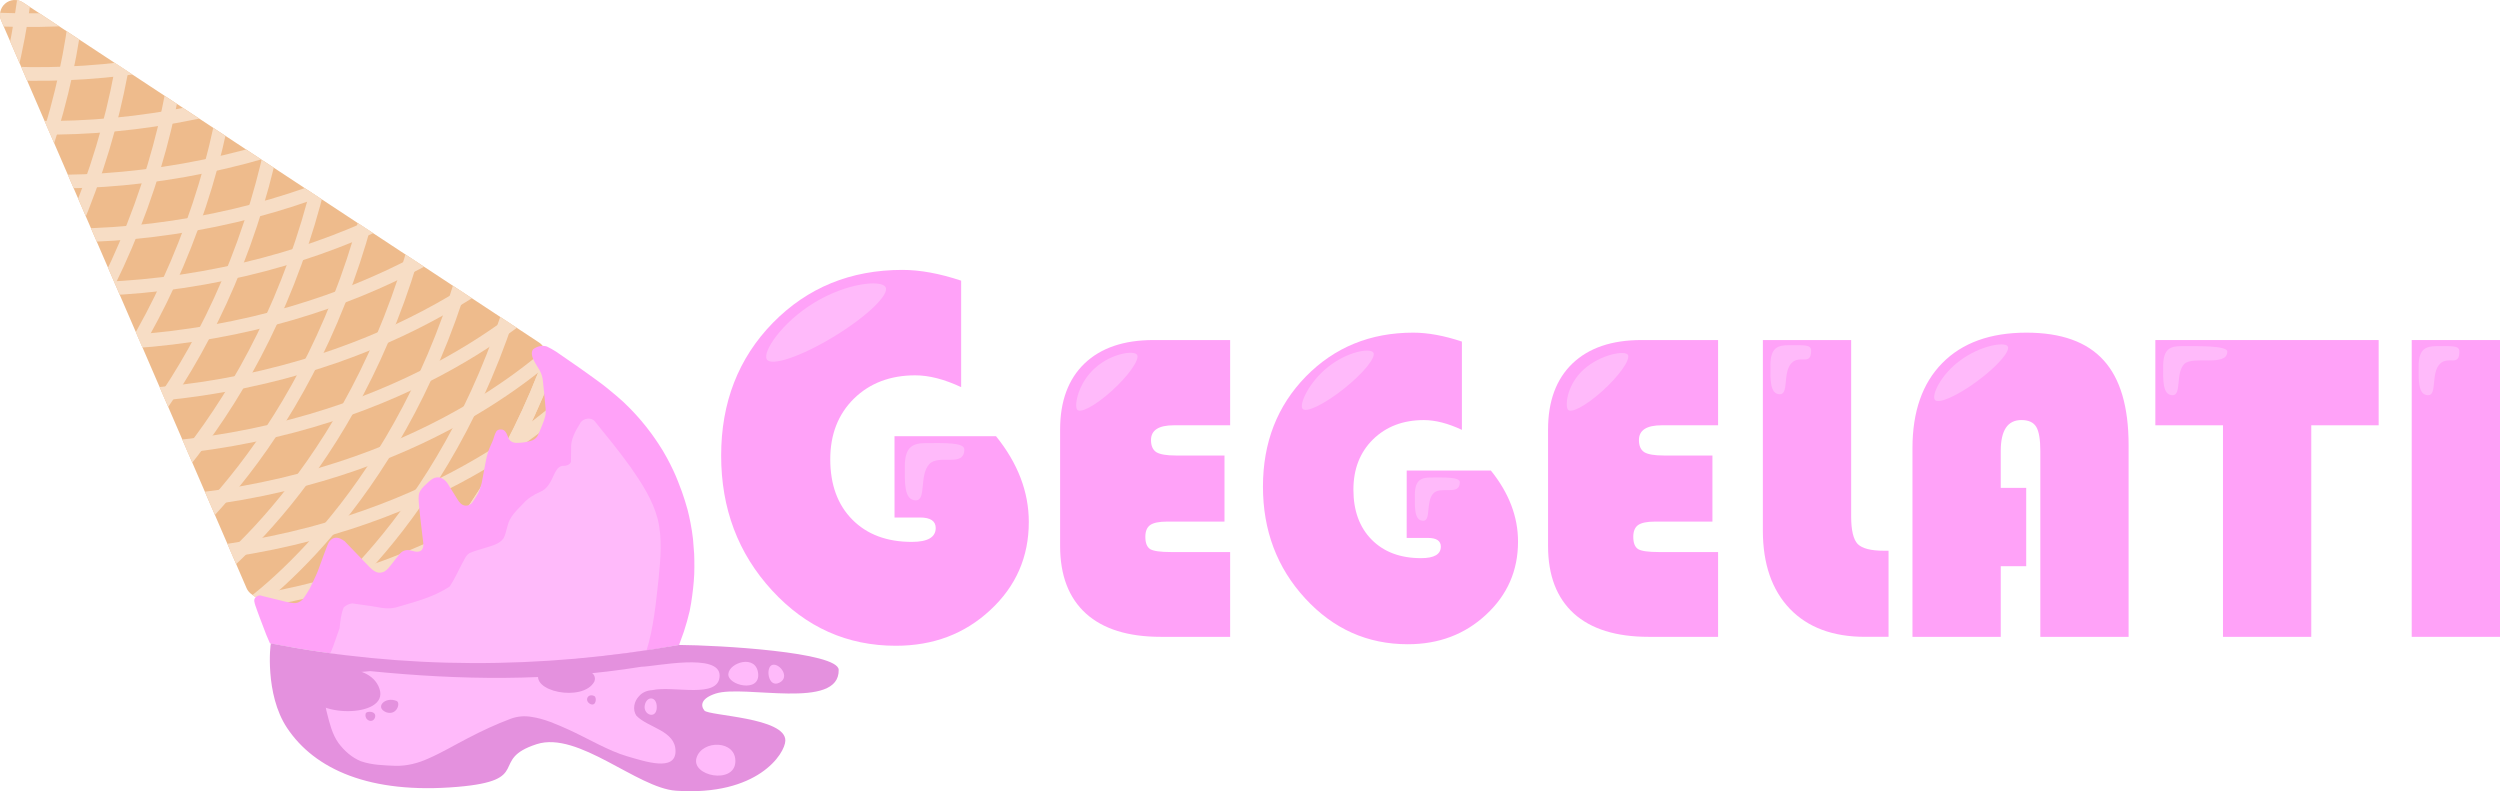 <?xml version="1.0" encoding="UTF-8" standalone="no"?>
<!-- Created with Inkscape (http://www.inkscape.org/) -->

<svg
   xmlns:dc="http://purl.org/dc/elements/1.1/"
   xmlns:cc="http://creativecommons.org/ns#"
   xmlns:rdf="http://www.w3.org/1999/02/22-rdf-syntax-ns#"
   xmlns:svg="http://www.w3.org/2000/svg"
   xmlns="http://www.w3.org/2000/svg"
   xmlns:sodipodi="http://sodipodi.sourceforge.net/DTD/sodipodi-0.dtd"
   xmlns:inkscape="http://www.inkscape.org/namespaces/inkscape"
   width="182.984mm"
   height="57.911mm"
   viewBox="0 0 182.984 57.911"
   version="1.1"
   id="svg4742"
   inkscape:version="0.92.3 (2405546, 2018-03-11)"
   sodipodi:docname="logo-full.svg">
  <defs
     id="defs4736">
    <clipPath
       clipPathUnits="userSpaceOnUse"
       id="clipPath4828">
      <path
         style="color:#000000;font-style:normal;font-variant:normal;font-weight:normal;font-stretch:normal;font-size:medium;line-height:normal;font-family:sans-serif;font-variant-ligatures:normal;font-variant-position:normal;font-variant-caps:normal;font-variant-numeric:normal;font-variant-alternates:normal;font-feature-settings:normal;text-indent:0;text-align:start;text-decoration:none;text-decoration-line:none;text-decoration-style:solid;text-decoration-color:#000000;letter-spacing:normal;word-spacing:normal;text-transform:none;writing-mode:lr-tb;direction:ltr;text-orientation:mixed;dominant-baseline:auto;baseline-shift:baseline;text-anchor:start;white-space:normal;shape-padding:0;clip-rule:nonzero;display:inline;overflow:visible;visibility:visible;opacity:1;isolation:auto;mix-blend-mode:normal;color-interpolation:sRGB;color-interpolation-filters:linearRGB;solid-color:#000000;solid-opacity:1;vector-effect:none;fill:#ee0014;fill-opacity:1;fill-rule:evenodd;stroke:none;stroke-width:2.165;stroke-linecap:butt;stroke-linejoin:round;stroke-miterlimit:4;stroke-dasharray:none;stroke-dashoffset:0;stroke-opacity:1;color-rendering:auto;image-rendering:auto;shape-rendering:auto;text-rendering:auto;enable-background:accumulate"
         d="m 105.403,16.144 c -0.471,0.008 -0.882,0.32 -1.018,0.771 L 91.446,60.269 c -0.044,0.147 -0.056,0.303 -0.035,0.455 0,0 0.088,0.559 0.412,1.199 0.324,0.64 0.901,1.455 1.879,2.238 1.955,1.566 5.46,2.979 11.721,2.979 6.261,1.6e-5 9.767,-1.413 11.723,-2.979 0.978,-0.783 1.554,-1.598 1.879,-2.238 0.324,-0.64 0.412,-1.199 0.412,-1.199 0.021,-0.152 0.009,-0.308 -0.035,-0.455 l -12.939,-43.354 c -0.14,-0.466 -0.573,-0.781 -1.059,-0.771 z"
         id="path4830"
         inkscape:connector-curvature="0"
         sodipodi:nodetypes="ccccssssscccc" />
    </clipPath>
    <clipPath
       clipPathUnits="userSpaceOnUse"
       id="clipPath4824">
      <path
         style="color:#000000;font-style:normal;font-variant:normal;font-weight:normal;font-stretch:normal;font-size:medium;line-height:normal;font-family:sans-serif;font-variant-ligatures:normal;font-variant-position:normal;font-variant-caps:normal;font-variant-numeric:normal;font-variant-alternates:normal;font-feature-settings:normal;text-indent:0;text-align:start;text-decoration:none;text-decoration-line:none;text-decoration-style:solid;text-decoration-color:#000000;letter-spacing:normal;word-spacing:normal;text-transform:none;writing-mode:lr-tb;direction:ltr;text-orientation:mixed;dominant-baseline:auto;baseline-shift:baseline;text-anchor:start;white-space:normal;shape-padding:0;clip-rule:nonzero;display:inline;overflow:visible;visibility:visible;opacity:1;isolation:auto;mix-blend-mode:normal;color-interpolation:sRGB;color-interpolation-filters:linearRGB;solid-color:#000000;solid-opacity:1;vector-effect:none;fill:#ee0014;fill-opacity:1;fill-rule:evenodd;stroke:none;stroke-width:2.165;stroke-linecap:butt;stroke-linejoin:round;stroke-miterlimit:4;stroke-dasharray:none;stroke-dashoffset:0;stroke-opacity:1;color-rendering:auto;image-rendering:auto;shape-rendering:auto;text-rendering:auto;enable-background:accumulate"
         d="m 20.368,26.932 c -0.327,0.339 -0.397,0.85 -0.174,1.265 l 21.506,39.805 c 0.073,0.135 0.174,0.254 0.297,0.347 0,0 0.457,0.333 1.139,0.557 0.682,0.223 1.666,0.392 2.911,0.254 2.49,-0.275 5.967,-1.754 10.394,-6.182 4.427,-4.427 5.908,-7.905 6.183,-10.395 0.138,-1.245 -0.031,-2.229 -0.254,-2.911 -0.223,-0.682 -0.557,-1.139 -0.557,-1.139 -0.093,-0.123 -0.211,-0.224 -0.347,-0.297 L 21.662,26.729 c -0.428,-0.231 -0.957,-0.148 -1.294,0.203 z"
         id="path4826"
         inkscape:connector-curvature="0"
         sodipodi:nodetypes="ccccssssscccc" />
    </clipPath>
    <clipPath
       clipPathUnits="userSpaceOnUse"
       id="clipPath4824-2">
      <path
         style="color:#000000;font-style:normal;font-variant:normal;font-weight:normal;font-stretch:normal;font-size:medium;line-height:normal;font-family:sans-serif;font-variant-ligatures:normal;font-variant-position:normal;font-variant-caps:normal;font-variant-numeric:normal;font-variant-alternates:normal;font-feature-settings:normal;text-indent:0;text-align:start;text-decoration:none;text-decoration-line:none;text-decoration-style:solid;text-decoration-color:#000000;letter-spacing:normal;word-spacing:normal;text-transform:none;writing-mode:lr-tb;direction:ltr;text-orientation:mixed;dominant-baseline:auto;baseline-shift:baseline;text-anchor:start;white-space:normal;shape-padding:0;clip-rule:nonzero;display:inline;overflow:visible;visibility:visible;opacity:1;isolation:auto;mix-blend-mode:normal;color-interpolation:sRGB;color-interpolation-filters:linearRGB;solid-color:#000000;solid-opacity:1;vector-effect:none;fill:#ee0014;fill-opacity:1;fill-rule:evenodd;stroke:none;stroke-width:2.165;stroke-linecap:butt;stroke-linejoin:round;stroke-miterlimit:4;stroke-dasharray:none;stroke-dashoffset:0;stroke-opacity:1;color-rendering:auto;image-rendering:auto;shape-rendering:auto;text-rendering:auto;enable-background:accumulate"
         d="m 20.368,26.932 c -0.327,0.339 -0.397,0.85 -0.174,1.265 l 21.506,39.805 c 0.073,0.135 0.174,0.254 0.297,0.347 0,0 0.457,0.333 1.139,0.557 0.682,0.223 1.666,0.392 2.911,0.254 2.49,-0.275 5.967,-1.754 10.394,-6.182 4.427,-4.427 5.908,-7.905 6.183,-10.395 0.138,-1.245 -0.031,-2.229 -0.254,-2.911 -0.223,-0.682 -0.557,-1.139 -0.557,-1.139 -0.093,-0.123 -0.211,-0.224 -0.347,-0.297 L 21.662,26.729 c -0.428,-0.231 -0.957,-0.148 -1.294,0.203 z"
         id="path4826-1"
         inkscape:connector-curvature="0"
         sodipodi:nodetypes="ccccssssscccc" />
    </clipPath>
    <filter
       style="color-interpolation-filters:sRGB"
       id="filter5889"
       inkscape:label="filter0" />
  </defs>
  <sodipodi:namedview
     id="base"
     pagecolor="#ffffff"
     bordercolor="#666666"
     borderopacity="1.0"
     inkscape:pageopacity="0.0"
     inkscape:pageshadow="2"
     inkscape:zoom="2.025903"
     inkscape:cx="391.82468"
     inkscape:cy="136.29759"
     inkscape:document-units="mm"
     inkscape:current-layer="text5435"
     showgrid="false"
     inkscape:window-width="1680"
     inkscape:window-height="988"
     inkscape:window-x="-8"
     inkscape:window-y="-8"
     inkscape:window-maximized="1"
     fit-margin-top="0"
     fit-margin-left="0"
     fit-margin-right="0"
     fit-margin-bottom="0" />
  <g
     inkscape:label="Layer 1"
     inkscape:groupmode="layer"
     id="layer1"
     transform="translate(-220.039,-232.171)">
    <g
       style="display:inline"
       id="g5403"
       transform="rotate(-40,460.04,-33.7)">
      <rect
         ry="0"
         rx="0"
         y="5.083"
         x="76.666"
         height="64.634"
         width="57.453"
         id="rect5345"
         style="display:inline;fill:#eebb8c;fill-opacity:1;stroke:#f7ddc5;stroke-width:1.165;stroke-linejoin:miter;stroke-miterlimit:4;stroke-dasharray:none;stroke-opacity:1"
         clip-path="url(#clipPath4828)" />
      <g
         clip-path="url(#clipPath4824)"
         id="g5401"
         transform="rotate(45,75.909,124.184)"
         style="display:inline;stroke:#f7ddc5;stroke-opacity:1">
        <g
           transform="rotate(-15,26.566,36.633)"
           id="g5371"
           style="display:inline;stroke:#f7ddc5;stroke-opacity:1">
          <path
             style="fill:none;fill-rule:evenodd;stroke:#f7ddc5;stroke-width:1;stroke-linecap:butt;stroke-linejoin:miter;stroke-miterlimit:4;stroke-dasharray:none;stroke-opacity:1"
             d="m 59.949,20.456 c 0,0 -9.335,7.465 -26.071,7.486 C 17.142,27.963 7.788,20.521 7.788,20.521"
             id="path5347"
             inkscape:connector-curvature="0"
             sodipodi:nodetypes="czc"
             inkscape:tile-cx="82.565404"
             inkscape:tile-cy="60.301849"
             inkscape:tile-w="0.99999998"
             inkscape:tile-h="52.160707"
             inkscape:tile-x0="82.065404"
             inkscape:tile-y0="34.221495" />
          <path
             style="fill:none;fill-rule:evenodd;stroke:#f7ddc5;stroke-width:1;stroke-linecap:butt;stroke-linejoin:miter;stroke-miterlimit:4;stroke-dasharray:none;stroke-opacity:1"
             d="m 59.954,24.456 c 0,0 -9.335,7.465 -26.071,7.486 C 17.147,31.963 7.793,24.521 7.793,24.521"
             id="path5349"
             inkscape:connector-curvature="0"
             sodipodi:nodetypes="czc"
             inkscape:tile-x0="82.065404"
             inkscape:tile-y0="34.221495" />
          <path
             style="fill:none;fill-rule:evenodd;stroke:#f7ddc5;stroke-width:1;stroke-linecap:butt;stroke-linejoin:miter;stroke-miterlimit:4;stroke-dasharray:none;stroke-opacity:1"
             d="m 59.959,28.456 c 0,0 -9.335,7.465 -26.071,7.486 C 17.152,35.963 7.798,28.521 7.798,28.521"
             id="path5351"
             inkscape:connector-curvature="0"
             sodipodi:nodetypes="czc"
             inkscape:tile-x0="82.065404"
             inkscape:tile-y0="34.221495" />
          <path
             style="fill:none;fill-rule:evenodd;stroke:#f7ddc5;stroke-width:1;stroke-linecap:butt;stroke-linejoin:miter;stroke-miterlimit:4;stroke-dasharray:none;stroke-opacity:1"
             d="m 59.964,32.456 c 0,0 -9.335,7.465 -26.071,7.486 C 17.157,39.963 7.803,32.521 7.803,32.521"
             id="path5353"
             inkscape:connector-curvature="0"
             sodipodi:nodetypes="czc"
             inkscape:tile-x0="82.065404"
             inkscape:tile-y0="34.221495" />
          <path
             style="fill:none;fill-rule:evenodd;stroke:#f7ddc5;stroke-width:1;stroke-linecap:butt;stroke-linejoin:miter;stroke-miterlimit:4;stroke-dasharray:none;stroke-opacity:1"
             d="m 59.969,36.456 c 0,0 -9.335,7.465 -26.071,7.486 C 17.162,43.963 7.808,36.521 7.808,36.521"
             id="path5355"
             inkscape:connector-curvature="0"
             sodipodi:nodetypes="czc"
             inkscape:tile-x0="82.065404"
             inkscape:tile-y0="34.221495" />
          <path
             style="fill:none;fill-rule:evenodd;stroke:#f7ddc5;stroke-width:1;stroke-linecap:butt;stroke-linejoin:miter;stroke-miterlimit:4;stroke-dasharray:none;stroke-opacity:1"
             d="m 59.974,40.456 c 0,0 -9.335,7.465 -26.071,7.486 C 17.167,47.963 7.813,40.521 7.813,40.521"
             id="path5357"
             inkscape:connector-curvature="0"
             sodipodi:nodetypes="czc"
             inkscape:tile-x0="82.065404"
             inkscape:tile-y0="34.221495" />
          <path
             style="fill:none;fill-rule:evenodd;stroke:#f7ddc5;stroke-width:1;stroke-linecap:butt;stroke-linejoin:miter;stroke-miterlimit:4;stroke-dasharray:none;stroke-opacity:1"
             d="m 59.979,44.456 c 0,0 -9.335,7.465 -26.071,7.486 C 17.172,51.963 7.818,44.521 7.818,44.521"
             id="path5359"
             inkscape:connector-curvature="0"
             sodipodi:nodetypes="czc"
             inkscape:tile-x0="82.065404"
             inkscape:tile-y0="34.221495" />
          <path
             style="fill:none;fill-rule:evenodd;stroke:#f7ddc5;stroke-width:1;stroke-linecap:butt;stroke-linejoin:miter;stroke-miterlimit:4;stroke-dasharray:none;stroke-opacity:1"
             d="m 59.984,48.456 c 0,0 -9.335,7.465 -26.071,7.486 C 17.177,55.963 7.823,48.521 7.823,48.521"
             id="path5361"
             inkscape:connector-curvature="0"
             sodipodi:nodetypes="czc"
             inkscape:tile-x0="82.065404"
             inkscape:tile-y0="34.221495" />
          <path
             style="fill:none;fill-rule:evenodd;stroke:#f7ddc5;stroke-width:1;stroke-linecap:butt;stroke-linejoin:miter;stroke-miterlimit:4;stroke-dasharray:none;stroke-opacity:1"
             d="m 59.989,52.456 c 0,0 -9.335,7.465 -26.071,7.486 C 17.182,59.963 7.828,52.521 7.828,52.521"
             id="path5363"
             inkscape:connector-curvature="0"
             sodipodi:nodetypes="czc"
             inkscape:tile-x0="82.065404"
             inkscape:tile-y0="34.221495" />
          <path
             style="fill:none;fill-rule:evenodd;stroke:#f7ddc5;stroke-width:1;stroke-linecap:butt;stroke-linejoin:miter;stroke-miterlimit:4;stroke-dasharray:none;stroke-opacity:1"
             d="m 59.994,56.456 c 0,0 -9.335,7.465 -26.071,7.486 C 17.187,63.963 7.833,56.521 7.833,56.521"
             id="path5365"
             inkscape:connector-curvature="0"
             sodipodi:nodetypes="czc"
             inkscape:tile-x0="82.065404"
             inkscape:tile-y0="34.221495" />
          <path
             style="fill:none;fill-rule:evenodd;stroke:#f7ddc5;stroke-width:1;stroke-linecap:butt;stroke-linejoin:miter;stroke-miterlimit:4;stroke-dasharray:none;stroke-opacity:1"
             d="m 59.999,60.456 c 0,0 -9.335,7.465 -26.071,7.486 C 17.192,67.963 7.838,60.521 7.838,60.521"
             id="path5367"
             inkscape:connector-curvature="0"
             sodipodi:nodetypes="czc"
             inkscape:tile-x0="82.065404"
             inkscape:tile-y0="34.221495" />
          <path
             style="fill:none;fill-rule:evenodd;stroke:#f7ddc5;stroke-width:1;stroke-linecap:butt;stroke-linejoin:miter;stroke-miterlimit:4;stroke-dasharray:none;stroke-opacity:1"
             d="m 60.004,64.456 c 0,0 -9.335,7.465 -26.071,7.486 C 17.197,71.963 7.843,64.521 7.843,64.521"
             id="path5369"
             inkscape:connector-curvature="0"
             sodipodi:nodetypes="czc"
             inkscape:tile-x0="82.065404"
             inkscape:tile-y0="34.221495" />
        </g>
        <g
           transform="rotate(15,37.662,42.488)"
           id="g5399"
           style="display:inline;stroke:#f7ddc5;stroke-opacity:1">
          <path
             style="fill:none;fill-rule:evenodd;stroke:#f7ddc5;stroke-width:1;stroke-linecap:butt;stroke-linejoin:miter;stroke-miterlimit:4;stroke-dasharray:none;stroke-opacity:1"
             d="m 55.864,16.381 c 0,0 7.465,9.335 7.486,26.071 0.021,16.736 -7.421,26.09 -7.421,26.09"
             id="path5373"
             inkscape:connector-curvature="0"
             sodipodi:nodetypes="czc"
             inkscape:tile-x0="82.065404"
             inkscape:tile-y0="34.221495" />
          <path
             inkscape:tile-y0="34.221495"
             inkscape:tile-x0="82.065404"
             sodipodi:nodetypes="czc"
             inkscape:connector-curvature="0"
             id="path5375"
             d="m 55.864,16.381 c 0,0 7.465,9.335 7.486,26.071 0.021,16.736 -7.421,26.09 -7.421,26.09"
             style="fill:none;fill-rule:evenodd;stroke:#f7ddc5;stroke-width:1;stroke-linecap:butt;stroke-linejoin:miter;stroke-miterlimit:4;stroke-dasharray:none;stroke-opacity:1" />
          <path
             inkscape:tile-y0="34.221495"
             inkscape:tile-x0="82.065404"
             sodipodi:nodetypes="czc"
             inkscape:connector-curvature="0"
             id="path5377"
             d="m 51.864,16.386 c 0,0 7.465,9.335 7.486,26.071 0.021,16.736 -7.421,26.09 -7.421,26.09"
             style="fill:none;fill-rule:evenodd;stroke:#f7ddc5;stroke-width:1;stroke-linecap:butt;stroke-linejoin:miter;stroke-miterlimit:4;stroke-dasharray:none;stroke-opacity:1" />
          <path
             inkscape:tile-y0="34.221495"
             inkscape:tile-x0="82.065404"
             sodipodi:nodetypes="czc"
             inkscape:connector-curvature="0"
             id="path5379"
             d="m 47.864,16.391 c 0,0 7.465,9.335 7.486,26.071 0.021,16.736 -7.421,26.09 -7.421,26.09"
             style="fill:none;fill-rule:evenodd;stroke:#f7ddc5;stroke-width:1;stroke-linecap:butt;stroke-linejoin:miter;stroke-miterlimit:4;stroke-dasharray:none;stroke-opacity:1" />
          <path
             inkscape:tile-y0="34.221495"
             inkscape:tile-x0="82.065404"
             sodipodi:nodetypes="czc"
             inkscape:connector-curvature="0"
             id="path5381"
             d="m 43.864,16.396 c 0,0 7.465,9.335 7.486,26.071 0.021,16.736 -7.421,26.09 -7.421,26.09"
             style="fill:none;fill-rule:evenodd;stroke:#f7ddc5;stroke-width:1;stroke-linecap:butt;stroke-linejoin:miter;stroke-miterlimit:4;stroke-dasharray:none;stroke-opacity:1" />
          <path
             inkscape:tile-y0="34.221495"
             inkscape:tile-x0="82.065404"
             sodipodi:nodetypes="czc"
             inkscape:connector-curvature="0"
             id="path5383"
             d="m 39.864,16.401 c 0,0 7.465,9.335 7.486,26.071 0.021,16.736 -7.421,26.09 -7.421,26.09"
             style="fill:none;fill-rule:evenodd;stroke:#f7ddc5;stroke-width:1;stroke-linecap:butt;stroke-linejoin:miter;stroke-miterlimit:4;stroke-dasharray:none;stroke-opacity:1" />
          <path
             inkscape:tile-y0="34.221495"
             inkscape:tile-x0="82.065404"
             sodipodi:nodetypes="czc"
             inkscape:connector-curvature="0"
             id="path5385"
             d="m 35.864,16.406 c 0,0 7.465,9.335 7.486,26.071 0.021,16.736 -7.421,26.09 -7.421,26.09"
             style="fill:none;fill-rule:evenodd;stroke:#f7ddc5;stroke-width:1;stroke-linecap:butt;stroke-linejoin:miter;stroke-miterlimit:4;stroke-dasharray:none;stroke-opacity:1" />
          <path
             inkscape:tile-y0="34.221495"
             inkscape:tile-x0="82.065404"
             sodipodi:nodetypes="czc"
             inkscape:connector-curvature="0"
             id="path5387"
             d="m 31.864,16.411 c 0,0 7.465,9.335 7.486,26.071 0.021,16.736 -7.421,26.09 -7.421,26.09"
             style="fill:none;fill-rule:evenodd;stroke:#f7ddc5;stroke-width:1;stroke-linecap:butt;stroke-linejoin:miter;stroke-miterlimit:4;stroke-dasharray:none;stroke-opacity:1" />
          <path
             inkscape:tile-y0="34.221495"
             inkscape:tile-x0="82.065404"
             sodipodi:nodetypes="czc"
             inkscape:connector-curvature="0"
             id="path5389"
             d="m 27.864,16.416 c 0,0 7.465,9.335 7.486,26.071 0.021,16.736 -7.421,26.09 -7.421,26.09"
             style="fill:none;fill-rule:evenodd;stroke:#f7ddc5;stroke-width:1;stroke-linecap:butt;stroke-linejoin:miter;stroke-miterlimit:4;stroke-dasharray:none;stroke-opacity:1" />
          <path
             inkscape:tile-y0="34.221495"
             inkscape:tile-x0="82.065404"
             sodipodi:nodetypes="czc"
             inkscape:connector-curvature="0"
             id="path5391"
             d="m 23.864,16.421 c 0,0 7.465,9.335 7.486,26.071 0.021,16.736 -7.421,26.09 -7.421,26.09"
             style="fill:none;fill-rule:evenodd;stroke:#f7ddc5;stroke-width:1;stroke-linecap:butt;stroke-linejoin:miter;stroke-miterlimit:4;stroke-dasharray:none;stroke-opacity:1" />
          <path
             inkscape:tile-y0="34.221495"
             inkscape:tile-x0="82.065404"
             sodipodi:nodetypes="czc"
             inkscape:connector-curvature="0"
             id="path5393"
             d="m 19.864,16.426 c 0,0 7.465,9.335 7.486,26.071 0.021,16.736 -7.421,26.09 -7.421,26.09"
             style="fill:none;fill-rule:evenodd;stroke:#f7ddc5;stroke-width:1;stroke-linecap:butt;stroke-linejoin:miter;stroke-miterlimit:4;stroke-dasharray:none;stroke-opacity:1" />
          <path
             inkscape:tile-y0="34.221495"
             inkscape:tile-x0="82.065404"
             sodipodi:nodetypes="czc"
             inkscape:connector-curvature="0"
             id="path5395"
             d="m 15.864,16.431 c 0,0 7.465,9.335 7.486,26.071 0.021,16.736 -7.421,26.09 -7.421,26.09"
             style="fill:none;fill-rule:evenodd;stroke:#f7ddc5;stroke-width:1;stroke-linecap:butt;stroke-linejoin:miter;stroke-miterlimit:4;stroke-dasharray:none;stroke-opacity:1" />
          <path
             inkscape:tile-y0="34.221495"
             inkscape:tile-x0="82.065404"
             sodipodi:nodetypes="czc"
             inkscape:connector-curvature="0"
             id="path5397"
             d="m 11.864,16.436 c 0,0 7.465,9.335 7.486,26.071 0.021,16.736 -7.421,26.09 -7.421,26.09"
             style="fill:none;fill-rule:evenodd;stroke:#f7ddc5;stroke-width:1;stroke-linecap:butt;stroke-linejoin:miter;stroke-miterlimit:4;stroke-dasharray:none;stroke-opacity:1" />
        </g>
      </g>
    </g>
    <path
       sodipodi:nodetypes="cccccccccccccccccccccccccccccccccccccccccccccccccccccccccccccccccccccccccccc"
       inkscape:connector-curvature="0"
       id="path5405"
       d="m 259.843,257.487 c -0.226,-0.016 -0.457,0.046 -0.652,0.161 -0.056,0.028 -0.106,0.068 -0.151,0.111 -0.128,0.216 -0.069,0.484 0.029,0.699 0.124,0.279 0.298,0.531 0.453,0.794 0.151,0.249 0.234,0.535 0.256,0.824 0.06,0.573 0.122,1.146 0.17,1.721 0.027,0.294 0.074,0.595 -0.015,0.884 -0.071,0.283 -0.194,0.55 -0.297,0.823 -0.116,0.239 -0.172,0.518 -0.361,0.715 -0.15,0.166 -0.369,0.23 -0.58,0.271 -0.28,0.064 -0.567,0.1 -0.855,0.095 -0.253,0.003 -0.524,-0.124 -0.596,-0.384 -0.085,-0.192 -0.143,-0.423 -0.331,-0.543 -0.159,-0.091 -0.405,-0.073 -0.528,0.064 -0.145,0.213 -0.187,0.475 -0.282,0.711 -0.114,0.282 -0.256,0.552 -0.349,0.842 -0.111,0.383 -0.181,0.776 -0.254,1.167 -0.065,0.357 -0.133,0.714 -0.201,1.071 -0.065,0.256 -0.145,0.508 -0.254,0.748 -0.135,0.242 -0.284,0.477 -0.446,0.701 -0.159,0.201 -0.459,0.282 -0.691,0.163 -0.249,-0.125 -0.369,-0.393 -0.515,-0.615 -0.205,-0.329 -0.409,-0.658 -0.614,-0.987 -0.125,-0.169 -0.291,-0.319 -0.495,-0.382 -0.21,-0.073 -0.444,-0.02 -0.624,0.102 -0.211,0.141 -0.386,0.327 -0.572,0.498 -0.186,0.191 -0.373,0.412 -0.398,0.689 -0.033,0.289 0.01,0.579 0.03,0.868 0.054,0.569 0.125,1.137 0.191,1.705 0.037,0.307 0.074,0.615 0.111,0.922 0.028,0.22 -0.02,0.502 -0.253,0.592 -0.274,0.103 -0.549,-0.055 -0.822,-0.081 -0.252,-0.026 -0.505,0.087 -0.657,0.288 -0.202,0.233 -0.384,0.483 -0.575,0.725 -0.164,0.192 -0.305,0.418 -0.53,0.545 -0.177,0.101 -0.4,0.127 -0.592,0.052 -0.256,-0.104 -0.446,-0.314 -0.637,-0.506 -0.562,-0.584 -1.123,-1.168 -1.685,-1.752 -0.203,-0.151 -0.446,-0.288 -0.708,-0.255 -0.28,0.049 -0.474,0.296 -0.561,0.552 -0.169,0.42 -0.316,0.848 -0.475,1.272 -0.11,0.284 -0.2,0.577 -0.327,0.854 -0.164,0.362 -0.33,0.723 -0.511,1.077 -0.146,0.238 -0.288,0.478 -0.451,0.705 -0.137,0.168 -0.336,0.295 -0.554,0.317 -0.249,0.018 -0.496,-0.047 -0.738,-0.099 -0.581,-0.136 -1.16,-0.284 -1.739,-0.428 -0.171,-0.078 -0.384,-0.004 -0.492,0.143 -0.124,0.157 -0.041,0.368 0.006,0.538 0.107,0.324 0.232,0.641 0.348,0.961 0.15,0.406 0.305,0.811 0.463,1.214 0.089,0.209 0.178,0.418 0.268,0.626 11.376,2.143 20.478,1.867 29.943,0.113 0.123,-0.324 0.235,-0.651 0.352,-0.977 0.166,-0.496 0.301,-1.001 0.424,-1.508 0.082,-0.385 0.139,-0.775 0.191,-1.166 0.053,-0.336 0.075,-0.676 0.11,-1.014 0.028,-0.348 0.047,-0.697 0.043,-1.046 0.003,-0.316 -0.004,-0.633 -0.015,-0.949 -0.026,-0.369 -0.051,-0.738 -0.087,-1.106 -0.046,-0.387 -0.102,-0.774 -0.179,-1.157 -0.062,-0.326 -0.132,-0.649 -0.216,-0.97 -0.117,-0.45 -0.267,-0.891 -0.417,-1.331 -0.19,-0.508 -0.379,-1.016 -0.609,-1.507 -0.154,-0.325 -0.311,-0.648 -0.485,-0.962 -0.194,-0.369 -0.416,-0.722 -0.645,-1.069 -0.152,-0.235 -0.318,-0.461 -0.478,-0.69 -0.247,-0.348 -0.522,-0.675 -0.794,-1.004 -0.251,-0.297 -0.519,-0.58 -0.788,-0.86 -0.321,-0.326 -0.654,-0.641 -1.007,-0.933 -0.452,-0.38 -0.905,-0.758 -1.386,-1.101 -0.987,-0.724 -1.997,-1.419 -3.006,-2.113 -0.223,-0.135 -0.445,-0.275 -0.683,-0.383 -0.073,-0.024 -0.148,-0.037 -0.223,-0.042 z"
       style="fill:#ffa2f8;fill-opacity:1;stroke:none;stroke-width:0.424;stroke-miterlimit:4;stroke-dasharray:none;stroke-opacity:1" />
    <path
       sodipodi:nodetypes="ccccccccccccccccccccccccccccccccc"
       inkscape:connector-curvature="0"
       id="path5407"
       d="m 263.123,262.811 c -0.262,-0.002 -0.532,0.141 -0.644,0.382 -0.339,0.55 -0.678,1.157 -0.638,1.825 -0.004,0.322 -0.009,0.644 -0.013,0.965 -0.104,0.252 -0.416,0.296 -0.657,0.289 -0.35,0.088 -0.495,0.461 -0.635,0.754 -0.204,0.454 -0.462,0.953 -0.955,1.143 -0.473,0.209 -0.927,0.483 -1.266,0.881 -0.454,0.464 -0.968,0.94 -1.123,1.596 -0.094,0.305 -0.14,0.632 -0.29,0.915 -0.3,0.431 -0.843,0.551 -1.315,0.7 -0.393,0.121 -0.796,0.224 -1.174,0.389 -0.302,0.179 -0.404,0.539 -0.577,0.823 -0.285,0.546 -0.54,1.11 -0.881,1.625 -1.193,0.795 -2.603,1.14 -3.961,1.539 -0.717,0.181 -1.435,-0.084 -2.148,-0.155 -0.342,-0.049 -0.684,-0.098 -1.027,-0.147 -0.234,0.031 -0.463,0.132 -0.628,0.303 -0.19,0.481 -0.252,1 -0.295,1.512 -0.187,0.475 -0.452,1.369 -0.683,1.826 7.732,1.477 15.333,0.893 23.147,-0.199 0.516,-1.61 0.698,-3.563 0.882,-5.237 0.142,-1.458 0.288,-2.956 -0.068,-4.396 -0.366,-1.391 -1.167,-2.611 -1.979,-3.779 -0.834,-1.165 -1.744,-2.273 -2.644,-3.387 -0.117,-0.115 -0.272,-0.167 -0.429,-0.168 z m -6.018,7.266 c -10e-4,-0.004 -0.005,-10e-4 -0.016,0.017 -0.013,0.077 0.017,-0.004 0.016,-0.017 z m -0.505,1.158 c -0.002,-0.004 -0.008,-10e-4 -0.016,0.016 0.008,0.077 0.023,-0.003 0.016,-0.016 z"
       style="fill:#ffbafa;fill-opacity:1;stroke:none;stroke-width:0.424;stroke-miterlimit:4;stroke-dasharray:none;stroke-opacity:1" />
    <path
       sodipodi:nodetypes="ccsszssssscc"
       inkscape:connector-curvature="0"
       id="path5409"
       d="m 239.868,279.267 c 9.691,1.878 19.646,1.917 29.875,0.11 2.843,0.016 11.657,0.513 11.683,1.824 0.059,2.978 -6.932,1.06 -9.003,1.734 -1.052,0.343 -1.136,0.851 -0.827,1.242 0.309,0.391 5.971,0.498 5.925,2.207 -0.025,0.95 -2.023,4.074 -8.005,3.662 -2.84,-0.196 -7.155,-4.384 -10.192,-3.408 -3.549,1.141 -0.218,2.651 -5.795,3.126 -6.425,0.548 -10.461,-1.285 -12.477,-4.311 -1.652,-2.48 -1.223,-6.193 -1.185,-6.186 z"
       style="fill:#e491de;fill-opacity:1;stroke:none;stroke-width:0.424;stroke-miterlimit:4;stroke-dasharray:none;stroke-opacity:1" />
    <path
       style="fill:#ffbafa;fill-opacity:1;stroke:none;stroke-width:0.424;stroke-miterlimit:4;stroke-dasharray:none;stroke-opacity:1"
       d="m 244.058,282.485 c -0.288,0.588 -0.25,1.279 -0.08,1.895 0.19,0.752 0.378,1.529 0.832,2.173 0.427,0.57 0.98,1.069 1.646,1.337 0.815,0.282 1.688,0.299 2.541,0.335 0.826,0.017 1.644,-0.192 2.392,-0.534 0.992,-0.432 1.921,-0.989 2.882,-1.484 1.03,-0.537 2.084,-1.032 3.173,-1.437 0.471,-0.17 0.983,-0.214 1.476,-0.131 0.958,0.135 1.848,0.54 2.725,0.93 1.424,0.649 2.925,1.556 4.271,1.949 1.347,0.392 3.567,1.148 3.567,-0.368 0,-1.516 -2.002,-1.695 -2.868,-2.598 -0.295,-0.443 -0.163,-1.063 0.198,-1.427 0.234,-0.279 0.596,-0.419 0.954,-0.439 1.579,-0.35 4.907,0.67 4.944,-1.051 0.037,-1.72 -4.759,-0.667 -5.731,-0.662 -6.759,1.089 -13.284,0.972 -19.852,0.319 -0.437,0.035 -0.873,0.075 -1.309,0.12 -0.579,0.155 -1.13,0.418 -1.606,0.784 -0.051,0.097 -0.103,0.193 -0.154,0.29 z"
       id="path5411"
       inkscape:connector-curvature="0"
       sodipodi:nodetypes="ccsszssssszzccczcccccc" />
    <path
       sodipodi:nodetypes="zzz"
       inkscape:connector-curvature="0"
       id="path5413"
       d="m 273.862,287.959 c -0.098,1.633 -3.247,1.02 -2.841,-0.32 0.406,-1.34 2.938,-1.313 2.841,0.32 z"
       style="fill:#ffbafa;fill-opacity:1;stroke:none;stroke-width:0.424;stroke-miterlimit:4;stroke-dasharray:none;stroke-opacity:1" />
    <path
       style="fill:#ffbafa;fill-opacity:1;stroke:none;stroke-width:0.424;stroke-miterlimit:4;stroke-dasharray:none;stroke-opacity:1"
       d="m 275.532,281.469 c 0.147,1.432 -2.254,0.871 -2.183,0.029 0.071,-0.842 2.036,-1.461 2.183,-0.029 z"
       id="path5415"
       inkscape:connector-curvature="0"
       sodipodi:nodetypes="zzz" />
    <path
       sodipodi:nodetypes="zzz"
       inkscape:connector-curvature="0"
       id="path5417"
       d="m 277.076,282.144 c -0.83,0.406 -1.025,-1.164 -0.502,-1.308 0.523,-0.144 1.332,0.902 0.502,1.308 z"
       style="fill:#ffbafa;fill-opacity:1;stroke:none;stroke-width:0.424;stroke-miterlimit:4;stroke-dasharray:none;stroke-opacity:1" />
    <path
       style="fill:#ffbafa;fill-opacity:1;stroke:none;stroke-width:0.424;stroke-miterlimit:4;stroke-dasharray:none;stroke-opacity:1"
       d="m 268.11,283.97 c -0.03,0.866 -1.005,0.541 -0.879,-0.17 0.126,-0.71 0.909,-0.696 0.879,0.17 z"
       id="path5419"
       inkscape:connector-curvature="0"
       sodipodi:nodetypes="zzz" />
    <path
       style="fill:#e491de;fill-opacity:1;stroke:none;stroke-width:0.424;stroke-miterlimit:4;stroke-dasharray:none;stroke-opacity:1"
       d="m 247.817,282.589 c 0.731,2.207 -5.11,2.081 -5.14,0.199 -0.03,-1.882 4.409,-2.405 5.14,-0.199 z"
       id="path5421"
       inkscape:connector-curvature="0"
       sodipodi:nodetypes="zzz" />
    <path
       sodipodi:nodetypes="ccc"
       inkscape:connector-curvature="0"
       id="path5423"
       d="m 263.539,282.062 c -0.83,1.528 -4.821,0.719 -4.014,-0.744 0.198,-0.566 4.549,-0.624 4.014,0.744 z"
       style="fill:#e491de;fill-opacity:1;stroke:none;stroke-width:0.424;stroke-miterlimit:4;stroke-dasharray:none;stroke-opacity:1" />
    <path
       style="fill:#e491de;fill-opacity:1;stroke:none;stroke-width:0.424;stroke-miterlimit:4;stroke-dasharray:none;stroke-opacity:1"
       d="m 247.498,284.653 c -0.143,0.525 -0.83,0.247 -0.691,-0.256 0.034,-0.194 0.783,-0.214 0.691,0.256 z"
       id="path5425"
       inkscape:connector-curvature="0"
       sodipodi:nodetypes="ccc" />
    <path
       sodipodi:nodetypes="ccc"
       inkscape:connector-curvature="0"
       id="path5427"
       d="m 248.31,284.305 c -0.871,-0.354 -0.087,-1.173 0.746,-0.832 0.331,0.106 0.049,1.101 -0.746,0.832 z"
       style="fill:#e491de;fill-opacity:1;stroke:none;stroke-width:0.424;stroke-miterlimit:4;stroke-dasharray:none;stroke-opacity:1" />
    <path
       style="fill:#e491de;fill-opacity:1;stroke:none;stroke-width:0.424;stroke-miterlimit:4;stroke-dasharray:none;stroke-opacity:1"
       d="m 263.254,283.705 c -0.485,-0.249 -0.178,-0.826 0.286,-0.585 0.184,0.075 0.157,0.775 -0.286,0.585 z"
       id="path5429"
       inkscape:connector-curvature="0"
       sodipodi:nodetypes="ccc" />
    <g
       id="g6314">
      <g
         aria-label="GEGELATI"
         style="font-style:normal;font-variant:normal;font-weight:normal;font-stretch:normal;font-size:39.317px;line-height:125%;font-family:'Bauhaus 93';-inkscape-font-specification:'Bauhaus 93, ';letter-spacing:0px;word-spacing:0px;fill:#ffa2f8;fill-opacity:1;stroke:none;stroke-width:0.265px;stroke-linecap:butt;stroke-linejoin:miter;stroke-opacity:1"
         id="text5435">
        <path
           d="m 285.511,264.098 h 7.43 q 2.4,2.976 2.4,6.278 0,3.84 -2.822,6.45 -2.803,2.611 -6.911,2.611 -5.337,0 -9.061,-4.051 -3.724,-4.051 -3.724,-9.868 0,-5.836 3.782,-9.714 3.801,-3.878 9.484,-3.878 1.939,0 4.3,0.787 v 7.794 q -1.843,-0.864 -3.36,-0.864 -2.745,0 -4.492,1.709 -1.728,1.709 -1.728,4.435 0,2.784 1.613,4.415 1.613,1.632 4.358,1.632 1.747,0 1.747,-1.017 0,-0.768 -1.152,-0.768 h -1.862 z"
           style="font-style:normal;font-variant:normal;font-weight:normal;font-stretch:normal;font-family:'Bauhaus 93';-inkscape-font-specification:'Bauhaus 93, ';fill:#ffa2f8;fill-opacity:1;stroke-width:0.265px"
           id="path876"
           inkscape:connector-curvature="0" />
        <path
           d="m 309.664,265.511 v 4.838 h -4.218 q -0.859,0 -1.225,0.255 -0.35,0.255 -0.35,0.859 0,0.684 0.366,0.907 0.366,0.207 1.496,0.207 h 4.345 v 6.207 h -5.077 q -3.581,0 -5.475,-1.703 -1.894,-1.719 -1.894,-4.95 V 263.617 q 0,-3.119 1.783,-4.838 1.798,-1.719 5.045,-1.719 h 5.618 v 6.239 h -4.122 q -1.671,0 -1.671,1.082 0,0.637 0.398,0.891 0.398,0.239 1.416,0.239 z"
           style="font-size:32.595px;fill:#ffa2f8;fill-opacity:1;stroke-width:0.265px"
           id="path878"
           inkscape:connector-curvature="0" />
        <path
           d="m 323.001,266.609 h 6.159 q 1.989,2.467 1.989,5.204 0,3.183 -2.34,5.348 -2.324,2.164 -5.73,2.164 -4.424,0 -7.512,-3.358 -3.088,-3.358 -3.088,-8.18 0,-4.838 3.135,-8.053 3.151,-3.215 7.862,-3.215 1.607,0 3.565,0.653 v 6.462 q -1.528,-0.716 -2.785,-0.716 -2.276,0 -3.724,1.416 -1.432,1.416 -1.432,3.676 0,2.308 1.337,3.661 1.337,1.353 3.613,1.353 1.448,0 1.448,-0.844 0,-0.637 -0.955,-0.637 h -1.544 z"
           style="font-size:32.595px;fill:#ffa2f8;fill-opacity:1;stroke-width:0.265px"
           id="path880"
           inkscape:connector-curvature="0" />
        <path
           d="m 345.378,265.511 v 4.838 h -4.218 q -0.859,0 -1.225,0.255 -0.35,0.255 -0.35,0.859 0,0.684 0.366,0.907 0.366,0.207 1.496,0.207 h 4.345 v 6.207 h -5.077 q -3.581,0 -5.475,-1.703 -1.894,-1.719 -1.894,-4.95 V 263.617 q 0,-3.119 1.783,-4.838 1.798,-1.719 5.045,-1.719 h 5.618 v 6.239 h -4.122 q -1.671,0 -1.671,1.082 0,0.637 0.398,0.891 0.398,0.239 1.416,0.239 z"
           style="font-size:32.595px;fill:#ffa2f8;fill-opacity:1;stroke-width:0.265px"
           id="path882"
           inkscape:connector-curvature="0" />
        <path
           d="m 349.07,257.06 h 6.462 v 12.907 q 0,1.512 0.477,2.021 0.493,0.493 1.926,0.493 h 0.334 v 6.302 h -1.719 q -3.533,0 -5.507,-2.053 -1.974,-2.069 -1.974,-5.73 z"
           style="font-size:32.595px;fill:#ffa2f8;fill-opacity:1;stroke-width:0.265px"
           id="path884"
           inkscape:connector-curvature="0" />
        <path
           d="m 368.344,267.882 v 5.73 h -1.862 v 5.172 h -6.462 V 264.97 q 0,-4.011 2.18,-6.223 2.196,-2.228 6.159,-2.228 3.82,0 5.65,2.021 1.83,2.005 1.83,6.207 v 14.037 h -6.462 v -13.608 q 0,-1.273 -0.302,-1.767 -0.302,-0.493 -1.082,-0.493 -1.512,0 -1.512,2.26 v 2.706 z"
           style="font-size:32.595px;fill:#ffa2f8;fill-opacity:1;stroke-width:0.265px"
           id="path886"
           inkscape:connector-curvature="0" />
        <path
           d="m 389.209,263.299 v 15.486 h -6.462 v -15.486 h -4.95 v -6.239 h 16.345 v 6.239 z"
           style="font-size:32.595px;fill:#ffa2f8;fill-opacity:1;stroke-width:0.265px"
           id="path888"
           inkscape:connector-curvature="0" />
        <path
           d="m 403.023,257.06 v 21.724 h -6.462 v -21.724 z"
           style="font-size:32.595px;fill:#ffa2f8;fill-opacity:1;stroke-width:0.265px"
           id="path890"
           inkscape:connector-curvature="0" />
      </g>
      <path
         style="fill:#ffbafa;fill-opacity:1;stroke:none;stroke-width:1.465;stroke-linecap:square;stroke-linejoin:bevel;stroke-miterlimit:4;stroke-dasharray:none;stroke-opacity:1;paint-order:stroke fill markers"
         d="m 284.855,253.182 c 0.317,0.54 -1.373,2.161 -3.773,3.621 -2.4,1.46 -4.603,2.207 -4.92,1.667 -0.317,-0.54 1.073,-2.683 3.473,-4.143 2.4,-1.46 4.902,-1.685 5.219,-1.145 z"
         id="path5899"
         inkscape:connector-curvature="0"
         sodipodi:nodetypes="cscsc" />
      <path
         inkscape:connector-curvature="0"
         id="path5902"
         d="m 303.274,258.155 c 0.178,0.366 -0.666,1.551 -1.885,2.647 -1.22,1.096 -2.353,1.687 -2.531,1.321 -0.178,-0.366 0.111,-1.921 1.331,-3.016 1.22,-1.096 2.907,-1.318 3.085,-0.951 z"
         style="fill:#ffbafa;fill-opacity:1;stroke:none;stroke-width:1.465;stroke-linecap:square;stroke-linejoin:bevel;stroke-miterlimit:4;stroke-dasharray:none;stroke-opacity:1;paint-order:stroke fill markers"
         sodipodi:nodetypes="cscsc" />
      <path
         style="fill:#ffbafa;fill-opacity:1;stroke:none;stroke-width:1.465;stroke-linecap:square;stroke-linejoin:bevel;stroke-miterlimit:4;stroke-dasharray:none;stroke-opacity:1;paint-order:stroke fill markers"
         d="m 339.195,258.155 c 0.178,0.366 -0.666,1.551 -1.885,2.647 -1.22,1.096 -2.353,1.687 -2.531,1.321 -0.178,-0.366 -0.027,-1.828 1.193,-2.924 1.22,-1.096 3.046,-1.41 3.224,-1.044 z"
         id="path5904"
         inkscape:connector-curvature="0"
         sodipodi:nodetypes="cscsc" />
      <path
         inkscape:connector-curvature="0"
         id="path5906"
         d="m 366.988,257.514 c 0.232,0.338 -0.775,1.489 -2.248,2.571 -1.473,1.082 -2.855,1.685 -3.086,1.347 -0.232,-0.338 0.405,-1.812 1.878,-2.894 1.473,-1.082 3.224,-1.361 3.456,-1.023 z"
         style="fill:#ffbafa;fill-opacity:1;stroke:none;stroke-width:1.465;stroke-linecap:square;stroke-linejoin:bevel;stroke-miterlimit:4;stroke-dasharray:none;stroke-opacity:1;paint-order:stroke fill markers"
         sodipodi:nodetypes="cscsc" />
      <path
         style="fill:#ffbafa;fill-opacity:1;stroke:none;stroke-width:1.465;stroke-linecap:square;stroke-linejoin:bevel;stroke-miterlimit:4;stroke-dasharray:none;stroke-opacity:1;paint-order:stroke fill markers"
         d="m 378.369,258.962 c 0,-1.272 0.546,-1.456 1.33,-1.456 1.16,0 3.363,-0.052 3.363,0.398 -1e-5,1.146 -2.545,0.28 -3.149,0.91 -0.655,0.683 -0.182,2.283 -0.85,2.283 -0.77,-10e-6 -0.694,-1.193 -0.694,-2.134 z"
         id="path5908"
         inkscape:connector-curvature="0"
         sodipodi:nodetypes="ccsssc" />
      <path
         sodipodi:nodetypes="ccsssc"
         inkscape:connector-curvature="0"
         id="path5912"
         d="m 397.07,258.962 c 0,-1.272 0.546,-1.456 1.33,-1.456 1.16,0 1.649,-0.052 1.649,0.398 0,1.146 -0.831,0.28 -1.435,0.91 -0.655,0.683 -0.182,2.283 -0.85,2.283 -0.77,0 -0.694,-1.193 -0.694,-2.134 z"
         style="fill:#ffbafa;fill-opacity:1;stroke:none;stroke-width:1.465;stroke-linecap:square;stroke-linejoin:bevel;stroke-miterlimit:4;stroke-dasharray:none;stroke-opacity:1;paint-order:stroke fill markers" />
      <path
         style="fill:#ffbafa;fill-opacity:1;stroke:none;stroke-width:1.465;stroke-linecap:square;stroke-linejoin:bevel;stroke-miterlimit:4;stroke-dasharray:none;stroke-opacity:1;paint-order:stroke fill markers"
         d="m 320.552,257.966 c 0.245,0.329 -0.716,1.518 -2.146,2.656 -1.43,1.138 -2.787,1.795 -3.032,1.466 -0.245,-0.329 0.446,-1.924 1.876,-3.062 1.43,-1.138 3.057,-1.389 3.301,-1.06 z"
         id="path5916"
         inkscape:connector-curvature="0"
         sodipodi:nodetypes="cscsc" />
      <path
         style="fill:#ffbafa;fill-opacity:1;stroke:none;stroke-width:1.465;stroke-linecap:square;stroke-linejoin:bevel;stroke-miterlimit:4;stroke-dasharray:none;stroke-opacity:1;paint-order:stroke fill markers"
         d="m 286.266,266.304 c 0,-1.485 0.637,-1.7 1.553,-1.7 1.354,-10e-6 2.801,-0.061 2.801,0.464 1e-5,1.338 -1.846,0.327 -2.551,1.062 -0.765,0.797 -0.212,2.664 -0.992,2.664 -0.899,-10e-6 -0.81,-1.392 -0.81,-2.491 z"
         id="path5918"
         inkscape:connector-curvature="0"
         sodipodi:nodetypes="ccsssc" />
      <path
         sodipodi:nodetypes="ccsssc"
         inkscape:connector-curvature="0"
         id="path5920"
         d="m 323.597,268.406 c 1e-5,-1.123 0.482,-1.285 1.174,-1.285 1.024,0 2.118,-0.046 2.118,0.351 0,1.012 -1.396,0.247 -1.929,0.803 -0.578,0.603 -0.16,2.014 -0.75,2.014 -0.68,-10e-6 -0.612,-1.052 -0.612,-1.883 z"
         style="fill:#ffbafa;fill-opacity:1;stroke:none;stroke-width:1.465;stroke-linecap:square;stroke-linejoin:bevel;stroke-miterlimit:4;stroke-dasharray:none;stroke-opacity:1;paint-order:stroke fill markers" />
      <path
         style="fill:#ffbafa;fill-opacity:1;stroke:none;stroke-width:1.465;stroke-linecap:square;stroke-linejoin:bevel;stroke-miterlimit:4;stroke-dasharray:none;stroke-opacity:1;paint-order:stroke fill markers"
         d="m 349.623,258.893 c 0,-1.272 0.546,-1.456 1.33,-1.456 1.16,0 1.649,-0.052 1.649,0.398 0,1.146 -0.831,0.28 -1.435,0.91 -0.655,0.683 -0.182,2.283 -0.85,2.283 -0.77,-1e-5 -0.694,-1.193 -0.694,-2.134 z"
         id="path5922"
         inkscape:connector-curvature="0"
         sodipodi:nodetypes="ccsssc" />
    </g>
  </g>
</svg>
